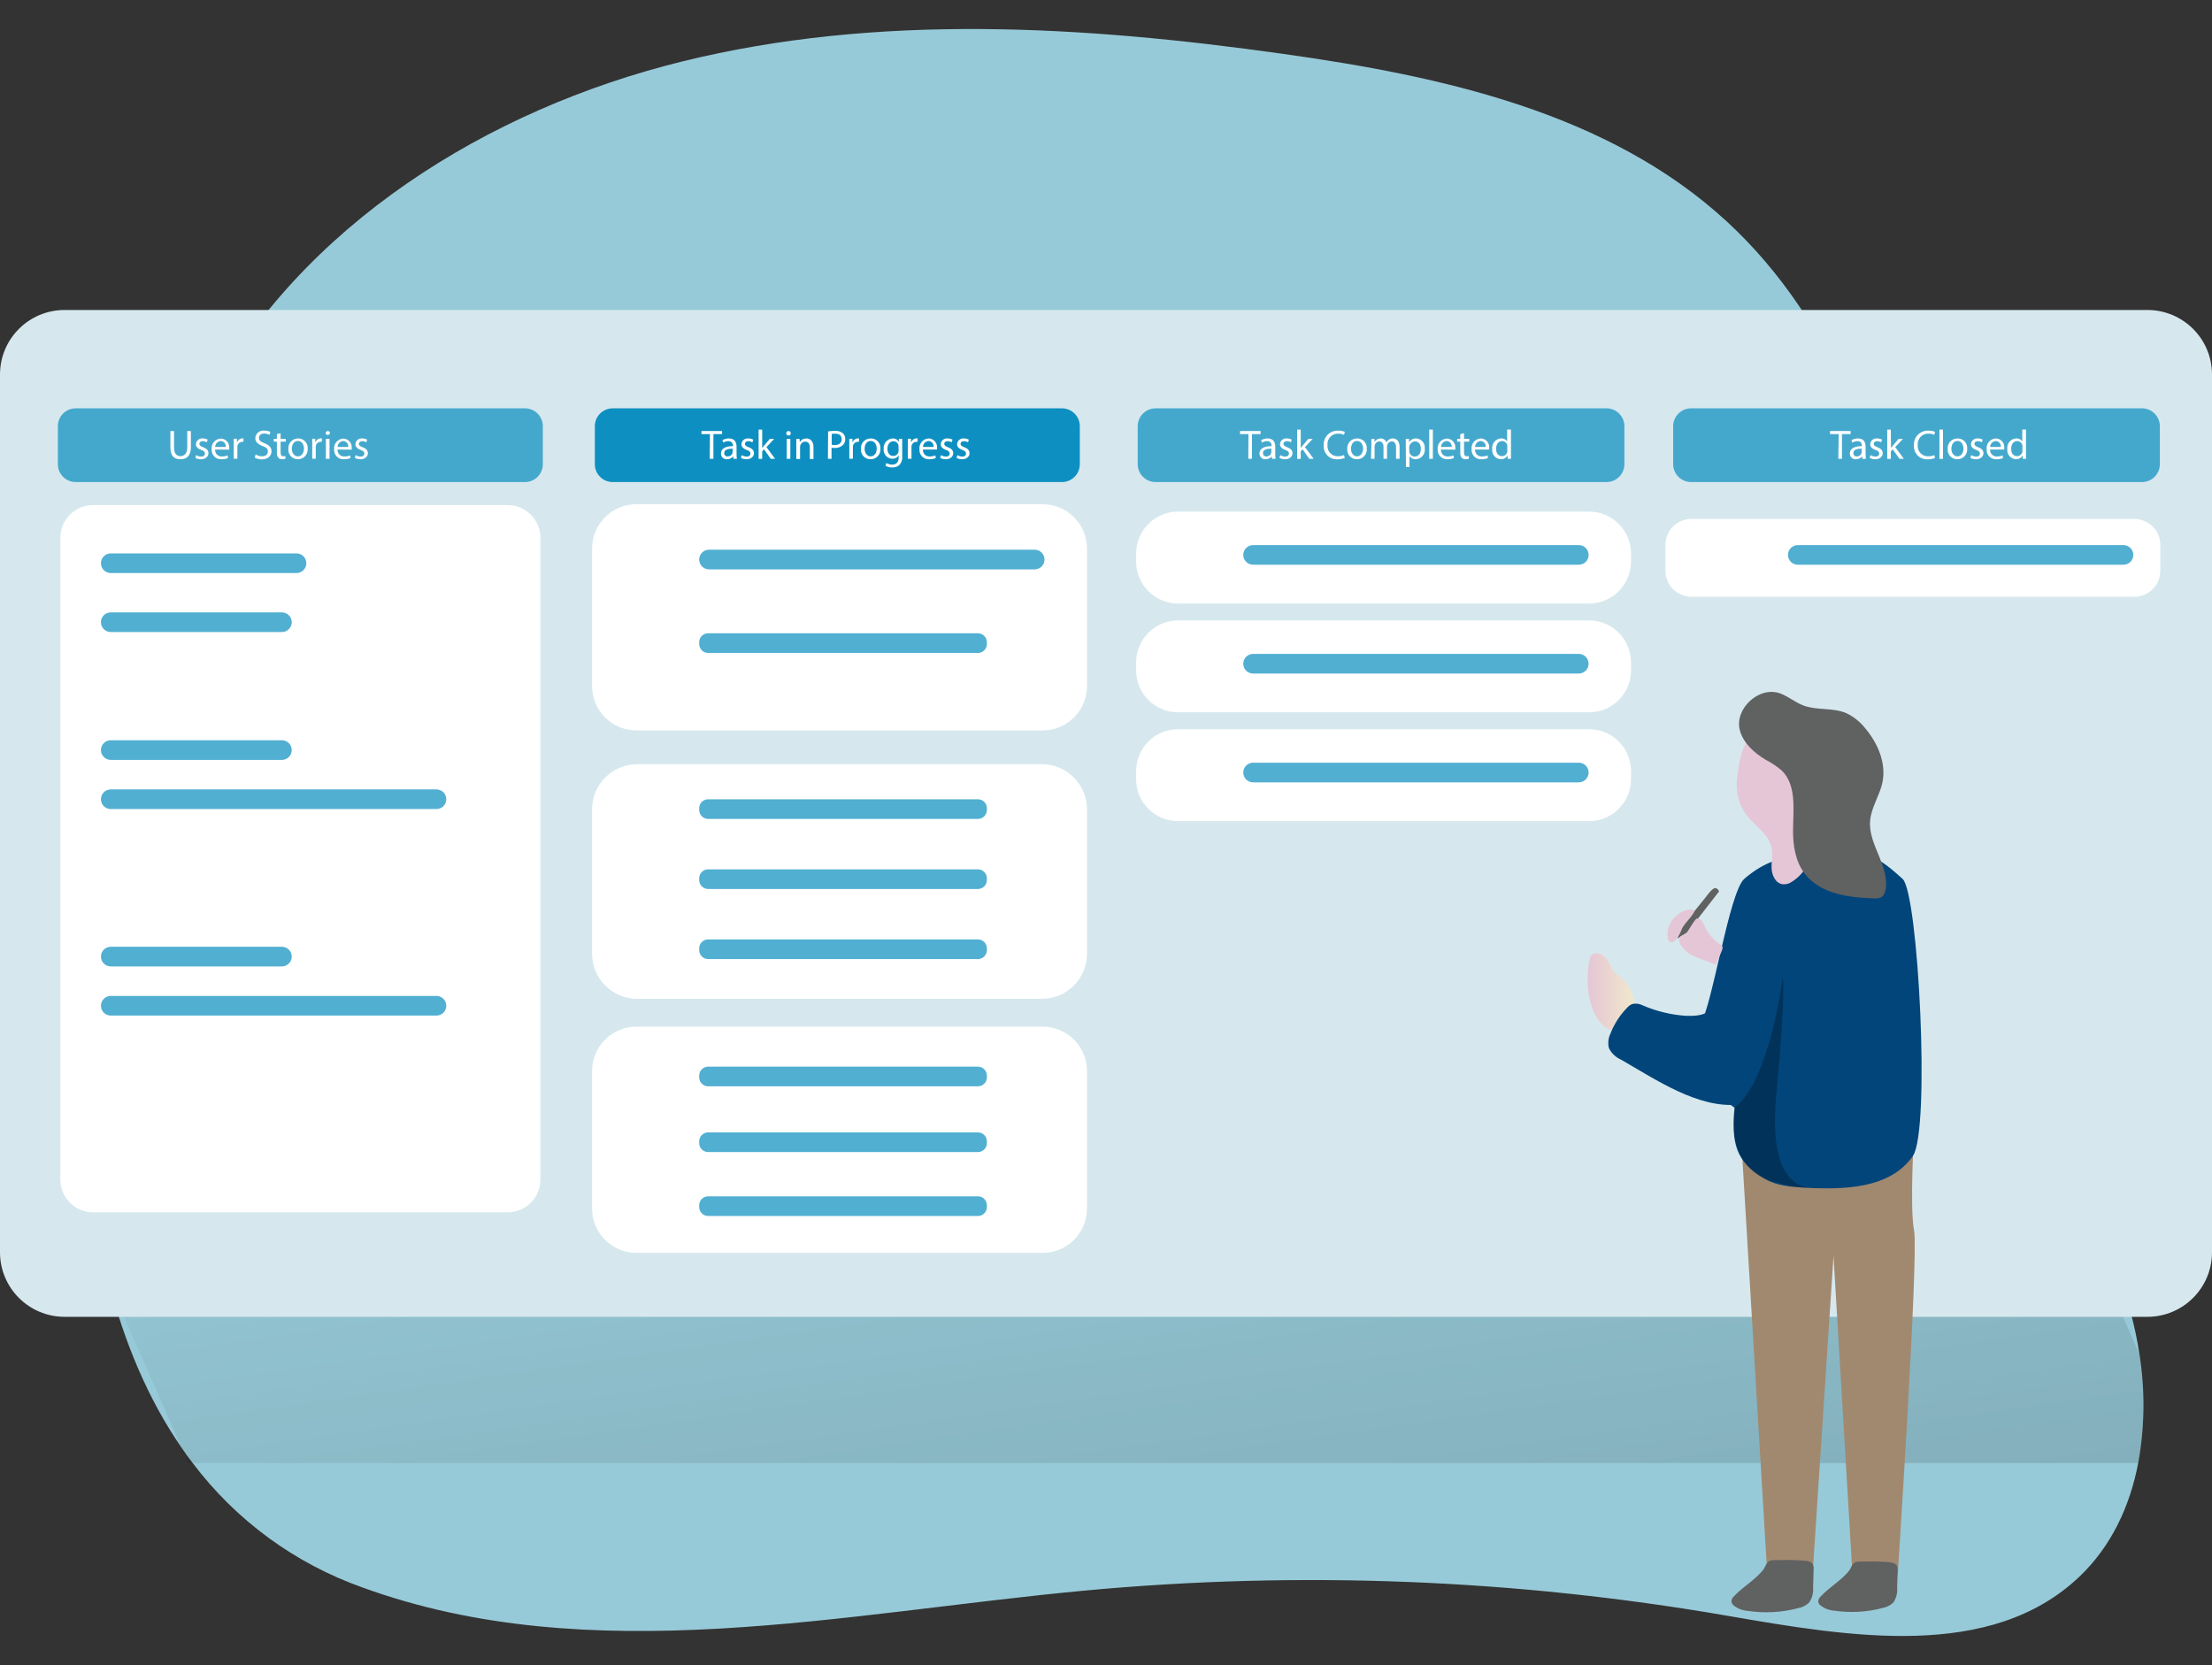 <svg width="623" height="469" viewBox="0 0 623 469" fill="none" xmlns="http://www.w3.org/2000/svg">
<rect x="0" y="0" width="623" height="469" fill="#333333" stroke="none"/>
<path d="M602.214 412.111C599.883 424.303 594.635 435.579 585.627 444.137C560.618 467.898 520.755 461.034 486.763 455.17C426.997 444.81 366.12 442.404 305.721 448.014C237.493 454.353 166.494 470.592 102.11 447.161C83.069 440.417 66.435 428.228 54.277 412.111C53.13 410.673 52.056 409.198 51.104 407.723C41.657 394.069 35.09 378.172 30.575 361.007C30.099 359.129 29.647 357.215 29.207 355.289C15.782 296.662 26.327 224.759 37.007 175.763C41.694 154.246 47.857 132.888 58.244 113.443C84.84 63.459 137.213 30.836 192.223 17.292C247.233 3.748 305.037 7.259 361.145 15.146C406.061 21.425 453.052 31.677 486.373 62.411C517.289 90.902 531.691 132.961 540.394 174.106C549.096 215.25 553.332 257.712 568.991 296.711C578.89 321.325 593.219 344.256 600.127 369.857C601.165 373.68 601.98 377.559 602.568 381.475C604.179 391.634 604.059 401.992 602.214 412.111V412.111Z" fill="#97CAD8"/>
<path opacity="0.26" d="M602.214 412.111H53.032L51.116 407.723L30.575 361.007L28.133 355.326H29.244L585.554 342.854L602.544 381.414C604.169 391.592 604.058 401.971 602.214 412.111V412.111Z" fill="url(#paint0_linear)"/>
<path d="M148.796 110.858H24.96C19.406 110.858 14.903 115.353 14.903 120.898C14.903 126.442 19.406 130.937 24.96 130.937H148.796C154.351 130.937 158.853 126.442 158.853 120.898C158.853 115.353 154.351 110.858 148.796 110.858Z" fill="#018ABE"/>
<path d="M297.006 110.858H173.17C167.616 110.858 163.113 115.353 163.113 120.898C163.113 126.442 167.616 130.937 173.17 130.937H297.006C302.561 130.937 307.063 126.442 307.063 120.898C307.063 115.353 302.561 110.858 297.006 110.858Z" fill="#018ABE"/>
<path d="M445.216 110.858H321.38C315.826 110.858 311.323 115.353 311.323 120.898C311.323 126.442 315.826 130.937 321.38 130.937H445.216C450.771 130.937 455.273 126.442 455.273 120.898C455.273 115.353 450.771 110.858 445.216 110.858Z" fill="#018ABE"/>
<path d="M593.426 110.858H469.59C464.036 110.858 459.533 115.353 459.533 120.898C459.533 126.442 464.036 130.937 469.59 130.937H593.426C598.981 130.937 603.484 126.442 603.484 120.898C603.484 115.353 598.981 110.858 593.426 110.858Z" fill="#018ABE"/>
<path d="M604.802 87.317H18.198C8.148 87.317 0 95.456 0 105.494V352.741C0 362.78 8.148 370.918 18.198 370.918H604.802C614.852 370.918 623 362.78 623 352.741V105.494C623 95.456 614.852 87.317 604.802 87.317Z" fill="#D6E8EE"/>
<path opacity="0.26" d="M482.015 333.028C481.917 329.771 481.178 326.565 479.843 323.592C475.376 315.119 463.695 314.181 455.859 308.658C449.561 304.208 445.936 296.735 444.533 289.152C443.129 281.57 443.69 273.792 444.264 266.111C444.423 263.929 444.655 261.564 446.132 259.943C449.329 256.395 455.139 258.931 459.082 261.625L469.578 268.793C471.8 270.305 474.851 271.817 476.901 270.159C478.293 269.062 478.525 267.087 478.659 265.282L480.648 237.609C481.198 229.965 482.516 221.065 489.192 217.384C495.869 213.702 504.583 217.64 508.794 223.918C513.005 230.197 513.798 238.096 514.348 245.63C517.17 285.245 516.578 325.029 512.578 364.542C512.419 366.102 512.138 367.858 510.845 368.748C509.829 369.281 508.674 369.485 507.537 369.333C500.214 369.101 486.971 371.869 483.382 364.176C479.794 356.484 482.772 341.537 482.015 333.028Z" fill="url(#paint1_linear)"/>
<path d="M442.031 253.262L471.934 245.216L487.276 280.802L482.199 290.664L461.657 289.494L442.031 253.262Z" fill="url(#paint2_linear)"/>
<path d="M447.438 280.009C447.006 276.889 447.076 273.72 447.645 270.622C447.695 270.136 447.849 269.666 448.097 269.244C448.988 267.952 451.111 268.464 452.137 269.635C453.162 270.805 453.614 272.402 454.578 273.609C455.396 274.596 456.531 275.267 457.434 276.181C458.878 277.836 459.848 279.849 460.241 282.009C460.393 282.556 460.455 283.124 460.424 283.691C460.259 284.48 459.917 285.222 459.423 285.861C457.824 288.299 455.09 291.664 452.1 289.348C449.378 287.263 447.95 283.24 447.438 280.009Z" fill="url(#paint3_linear)"/>
<path opacity="0.68" d="M603.264 115.015H476.291C473.5 115.015 471.238 117.275 471.238 120.063V130.742C471.238 133.529 473.5 135.789 476.291 135.789H603.264C606.055 135.789 608.317 133.529 608.317 130.742V120.063C608.317 117.275 606.055 115.015 603.264 115.015Z" fill="#018ABE"/>
<path d="M142.974 142.275H26.217C21.121 142.275 16.99 146.401 16.99 151.491V332.26C16.99 337.35 21.121 341.476 26.217 341.476H142.974C148.07 341.476 152.201 337.35 152.201 332.26V151.491C152.201 146.401 148.07 142.275 142.974 142.275Z" fill="white"/>
<path d="M293.65 142.031H179.248C172.353 142.031 166.762 147.615 166.762 154.502V193.27C166.762 200.158 172.353 205.741 179.248 205.741H293.65C300.545 205.741 306.136 200.158 306.136 193.27V154.502C306.136 147.615 300.545 142.031 293.65 142.031Z" fill="white"/>
<path d="M293.418 215.262H179.48C172.456 215.262 166.762 220.95 166.762 227.966V268.647C166.762 275.663 172.456 281.35 179.48 281.35H293.418C300.442 281.35 306.136 275.663 306.136 268.647V227.966C306.136 220.95 300.442 215.262 293.418 215.262Z" fill="white"/>
<path d="M293.65 289.189H179.248C172.353 289.189 166.762 294.773 166.762 301.661V340.428C166.762 347.316 172.353 352.899 179.248 352.899H293.65C300.545 352.899 306.136 347.316 306.136 340.428V301.661C306.136 294.773 300.545 289.189 293.65 289.189Z" fill="white"/>
<path d="M447.535 144.103H331.816C325.284 144.103 319.989 149.392 319.989 155.916V158.184C319.989 164.708 325.284 169.997 331.816 169.997H447.535C454.067 169.997 459.362 164.708 459.362 158.184V155.916C459.362 149.392 454.067 144.103 447.535 144.103Z" fill="white"/>
<path d="M601.116 146.176H476.389C472.344 146.176 469.066 149.451 469.066 153.49V160.781C469.066 164.82 472.344 168.095 476.389 168.095H601.116C605.16 168.095 608.439 164.82 608.439 160.781V153.49C608.439 149.451 605.16 146.176 601.116 146.176Z" fill="white"/>
<path opacity="0.68" d="M147.844 115.015H21.335C18.551 115.015 16.294 117.27 16.294 120.05V130.754C16.294 133.535 18.551 135.789 21.335 135.789H147.844C150.628 135.789 152.885 133.535 152.885 130.754V120.05C152.885 117.27 150.628 115.015 147.844 115.015Z" fill="#018ABE"/>
<path opacity="0.93" d="M299.081 115.015H172.572C169.788 115.015 167.531 117.27 167.531 120.05V130.754C167.531 133.535 169.788 135.789 172.572 135.789H299.081C301.865 135.789 304.122 133.535 304.122 130.754V120.05C304.122 117.27 301.865 115.015 299.081 115.015Z" fill="#018ABE"/>
<path opacity="0.68" d="M452.454 115.015H325.481C322.691 115.015 320.428 117.275 320.428 120.063V130.742C320.428 133.529 322.691 135.789 325.481 135.789H452.454C455.245 135.789 457.507 133.529 457.507 130.742V120.063C457.507 117.275 455.245 115.015 452.454 115.015Z" fill="#018ABE"/>
<path opacity="0.26" d="M452.454 115.015H325.481C322.691 115.015 320.428 117.275 320.428 120.063V130.742C320.428 133.529 322.691 135.789 325.481 135.789H452.454C455.245 135.789 457.507 133.529 457.507 130.742V120.063C457.507 117.275 455.245 115.015 452.454 115.015Z" fill="url(#paint4_linear)"/>
<path opacity="0.26" d="M604.301 115.015H477.329C474.538 115.015 472.276 117.275 472.276 120.063V130.742C472.276 133.529 474.538 135.789 477.329 135.789H604.301C607.092 135.789 609.354 133.529 609.354 130.742V120.063C609.354 117.275 607.092 115.015 604.301 115.015Z" fill="url(#paint5_linear)"/>
<path opacity="0.26" d="M181.885 166.779C185.976 166.779 189.293 163.466 189.293 159.379C189.293 155.292 185.976 151.979 181.885 151.979C177.793 151.979 174.476 155.292 174.476 159.379C174.476 163.466 177.793 166.779 181.885 166.779Z" fill="url(#paint6_linear)"/>
<path opacity="0.26" d="M181.885 189.381C185.976 189.381 189.293 186.068 189.293 181.981C189.293 177.894 185.976 174.581 181.885 174.581C177.793 174.581 174.476 177.894 174.476 181.981C174.476 186.068 177.793 189.381 181.885 189.381Z" fill="url(#paint7_linear)"/>
<path opacity="0.68" d="M83.509 155.88H31.197C29.667 155.88 28.426 157.119 28.426 158.647C28.426 160.176 29.667 161.415 31.197 161.415H83.509C85.04 161.415 86.28 160.176 86.28 158.647C86.28 157.119 85.04 155.88 83.509 155.88Z" fill="#018ABE"/>
<path opacity="0.68" d="M79.396 172.496H31.197C29.667 172.496 28.426 173.735 28.426 175.264C28.426 176.792 29.667 178.031 31.197 178.031H79.396C80.926 178.031 82.167 176.792 82.167 175.264C82.167 173.735 80.926 172.496 79.396 172.496Z" fill="#018ABE"/>
<path opacity="0.68" d="M79.396 208.509H31.197C29.667 208.509 28.426 209.748 28.426 211.276C28.426 212.804 29.667 214.043 31.197 214.043H79.396C80.926 214.043 82.167 212.804 82.167 211.276C82.167 209.748 80.926 208.509 79.396 208.509Z" fill="#018ABE"/>
<path opacity="0.68" d="M122.921 222.358H31.197C29.667 222.358 28.426 223.597 28.426 225.125C28.426 226.653 29.667 227.892 31.197 227.892H122.921C124.451 227.892 125.691 226.653 125.691 225.125C125.691 223.597 124.451 222.358 122.921 222.358Z" fill="#018ABE"/>
<path opacity="0.68" d="M291.416 154.844H199.693C198.162 154.844 196.922 156.083 196.922 157.611C196.922 159.139 198.162 160.378 199.693 160.378H291.416C292.946 160.378 294.187 159.139 294.187 157.611C294.187 156.083 292.946 154.844 291.416 154.844Z" fill="#018ABE"/>
<path opacity="0.26" d="M335.111 165.486C339.203 165.486 342.52 162.173 342.52 158.086C342.52 154 339.203 150.686 335.111 150.686C331.02 150.686 327.703 154 327.703 158.086C327.703 162.173 331.02 165.486 335.111 165.486Z" fill="url(#paint8_linear)"/>
<path opacity="0.68" d="M444.655 153.539H352.931C351.401 153.539 350.161 154.778 350.161 156.307C350.161 157.835 351.401 159.074 352.931 159.074H444.655C446.185 159.074 447.425 157.835 447.425 156.307C447.425 154.778 446.185 153.539 444.655 153.539Z" fill="#018ABE"/>
<path opacity="0.26" d="M488.521 165.486C492.613 165.486 495.93 162.173 495.93 158.086C495.93 154 492.613 150.686 488.521 150.686C484.429 150.686 481.112 154 481.112 158.086C481.112 162.173 484.429 165.486 488.521 165.486Z" fill="url(#paint9_linear)"/>
<path opacity="0.68" d="M598.064 153.539H506.341C504.811 153.539 503.57 154.778 503.57 156.307C503.57 157.835 504.811 159.074 506.341 159.074H598.064C599.595 159.074 600.835 157.835 600.835 156.307C600.835 154.778 599.595 153.539 598.064 153.539Z" fill="#018ABE"/>
<path d="M447.535 174.752H331.816C325.284 174.752 319.989 180.041 319.989 186.565V188.832C319.989 195.357 325.284 200.645 331.816 200.645H447.535C454.067 200.645 459.362 195.357 459.362 188.832V186.565C459.362 180.041 454.067 174.752 447.535 174.752Z" fill="white"/>
<path opacity="0.26" d="M335.111 196.135C339.203 196.135 342.52 192.822 342.52 188.735C342.52 184.648 339.203 181.335 335.111 181.335C331.02 181.335 327.703 184.648 327.703 188.735C327.703 192.822 331.02 196.135 335.111 196.135Z" fill="url(#paint10_linear)"/>
<path opacity="0.68" d="M444.655 184.188H352.931C351.401 184.188 350.161 185.427 350.161 186.955C350.161 188.483 351.401 189.722 352.931 189.722H444.655C446.185 189.722 447.425 188.483 447.425 186.955C447.425 185.427 446.185 184.188 444.655 184.188Z" fill="#018ABE"/>
<path d="M447.535 205.4H331.816C325.284 205.4 319.989 210.689 319.989 217.213V219.481C319.989 226.005 325.284 231.294 331.816 231.294H447.535C454.067 231.294 459.362 226.005 459.362 219.481V217.213C459.362 210.689 454.067 205.4 447.535 205.4Z" fill="white"/>
<path opacity="0.26" d="M335.111 226.771C339.203 226.771 342.52 223.458 342.52 219.371C342.52 215.284 339.203 211.971 335.111 211.971C331.02 211.971 327.703 215.284 327.703 219.371C327.703 223.458 331.02 226.771 335.111 226.771Z" fill="url(#paint11_linear)"/>
<path opacity="0.68" d="M444.655 214.836H352.931C351.401 214.836 350.161 216.075 350.161 217.603C350.161 219.132 351.401 220.371 352.931 220.371H444.655C446.185 220.371 447.425 219.132 447.425 217.603C447.425 216.075 446.185 214.836 444.655 214.836Z" fill="#018ABE"/>
<path opacity="0.68" d="M275.427 178.385H199.448C198.053 178.385 196.922 179.514 196.922 180.908V181.396C196.922 182.789 198.053 183.919 199.448 183.919H275.427C276.822 183.919 277.953 182.789 277.953 181.396V180.908C277.953 179.514 276.822 178.385 275.427 178.385Z" fill="#018ABE"/>
<path opacity="0.26" d="M181.885 236.121C185.976 236.121 189.293 232.808 189.293 228.721C189.293 224.635 185.976 221.321 181.885 221.321C177.793 221.321 174.476 224.635 174.476 228.721C174.476 232.808 177.793 236.121 181.885 236.121Z" fill="url(#paint12_linear)"/>
<path opacity="0.68" d="M275.427 225.137H199.448C198.053 225.137 196.922 226.267 196.922 227.661V228.148C196.922 229.542 198.053 230.672 199.448 230.672H275.427C276.822 230.672 277.953 229.542 277.953 228.148V227.661C277.953 226.267 276.822 225.137 275.427 225.137Z" fill="#018ABE"/>
<path opacity="0.26" d="M181.885 255.859C185.976 255.859 189.293 252.546 189.293 248.459C189.293 244.372 185.976 241.059 181.885 241.059C177.793 241.059 174.476 244.372 174.476 248.459C174.476 252.546 177.793 255.859 181.885 255.859Z" fill="url(#paint13_linear)"/>
<path opacity="0.68" d="M275.427 244.875H199.448C198.053 244.875 196.922 246.004 196.922 247.398V247.886C196.922 249.279 198.053 250.409 199.448 250.409H275.427C276.822 250.409 277.953 249.279 277.953 247.886V247.398C277.953 246.004 276.822 244.875 275.427 244.875Z" fill="#018ABE"/>
<path opacity="0.26" d="M181.885 275.596C185.976 275.596 189.293 272.283 189.293 268.196C189.293 264.109 185.976 260.796 181.885 260.796C177.793 260.796 174.476 264.109 174.476 268.196C174.476 272.283 177.793 275.596 181.885 275.596Z" fill="url(#paint14_linear)"/>
<path opacity="0.68" d="M275.427 264.612H199.448C198.053 264.612 196.922 265.742 196.922 267.135V267.623C196.922 269.017 198.053 270.147 199.448 270.147H275.427C276.822 270.147 277.953 269.017 277.953 267.623V267.135C277.953 265.742 276.822 264.612 275.427 264.612Z" fill="#018ABE"/>
<path opacity="0.26" d="M181.885 311.438C185.976 311.438 189.293 308.125 189.293 304.038C189.293 299.951 185.976 296.638 181.885 296.638C177.793 296.638 174.476 299.951 174.476 304.038C174.476 308.125 177.793 311.438 181.885 311.438Z" fill="url(#paint15_linear)"/>
<path opacity="0.68" d="M275.427 300.454H199.448C198.053 300.454 196.922 301.583 196.922 302.977V303.465C196.922 304.859 198.053 305.988 199.448 305.988H275.427C276.822 305.988 277.953 304.859 277.953 303.465V302.977C277.953 301.583 276.822 300.454 275.427 300.454Z" fill="#018ABE"/>
<path opacity="0.26" d="M181.885 346.109C185.976 346.109 189.293 342.796 189.293 338.709C189.293 334.622 185.976 331.309 181.885 331.309C177.793 331.309 174.476 334.622 174.476 338.709C174.476 342.796 177.793 346.109 181.885 346.109Z" fill="url(#paint16_linear)"/>
<path opacity="0.68" d="M275.427 318.972H199.448C198.053 318.972 196.922 320.102 196.922 321.495V321.983C196.922 323.377 198.053 324.507 199.448 324.507H275.427C276.822 324.507 277.953 323.377 277.953 321.983V321.495C277.953 320.102 276.822 318.972 275.427 318.972Z" fill="#018ABE"/>
<path opacity="0.68" d="M275.427 336.978H199.448C198.053 336.978 196.922 338.108 196.922 339.502V339.989C196.922 341.383 198.053 342.513 199.448 342.513H275.427C276.822 342.513 277.953 341.383 277.953 339.989V339.502C277.953 338.108 276.822 336.978 275.427 336.978Z" fill="#018ABE"/>
<path opacity="0.68" d="M79.396 266.684H31.197C29.667 266.684 28.426 267.923 28.426 269.452C28.426 270.98 29.667 272.219 31.197 272.219H79.396C80.926 272.219 82.167 270.98 82.167 269.452C82.167 267.923 80.926 266.684 79.396 266.684Z" fill="#018ABE"/>
<path opacity="0.68" d="M122.921 280.533H31.197C29.667 280.533 28.426 281.772 28.426 283.301C28.426 284.829 29.667 286.068 31.197 286.068H122.921C124.451 286.068 125.691 284.829 125.691 283.301C125.691 281.772 124.451 280.533 122.921 280.533Z" fill="#018ABE"/>
<path d="M199.949 122.281H197.569V121.416H203.366V122.281H200.925V129.242H199.9L199.949 122.281Z" fill="white"/>
<path d="M206.576 129.242L206.491 128.535C206.291 128.8 206.03 129.014 205.731 129.158C205.432 129.302 205.102 129.373 204.77 129.364C204.549 129.381 204.327 129.352 204.118 129.279C203.908 129.205 203.717 129.089 203.555 128.938C203.393 128.787 203.265 128.603 203.177 128.4C203.09 128.196 203.047 127.977 203.049 127.755C203.049 126.402 204.269 125.658 206.442 125.67V125.549C206.453 125.377 206.427 125.205 206.366 125.045C206.306 124.884 206.212 124.738 206.091 124.616C205.97 124.494 205.824 124.399 205.664 124.337C205.504 124.275 205.332 124.247 205.16 124.256C204.643 124.256 204.136 124.399 203.696 124.671L203.464 124C204.019 123.663 204.658 123.49 205.307 123.5C207.028 123.5 207.443 124.72 207.443 125.792V127.901C207.435 128.35 207.468 128.799 207.541 129.242H206.576ZM206.418 126.378C205.307 126.378 203.977 126.548 203.977 127.597C203.966 127.726 203.983 127.857 204.027 127.979C204.072 128.102 204.142 128.213 204.234 128.306C204.326 128.399 204.436 128.47 204.558 128.516C204.68 128.562 204.811 128.581 204.941 128.572C205.239 128.579 205.531 128.492 205.776 128.323C206.022 128.155 206.208 127.913 206.308 127.633C206.325 127.524 206.325 127.413 206.308 127.304L206.418 126.378Z" fill="white"/>
<path d="M208.92 128.194C209.323 128.447 209.786 128.59 210.262 128.609C211.007 128.609 211.361 128.231 211.361 127.767C211.361 127.304 211.068 127.011 210.311 126.731C209.298 126.378 208.822 125.817 208.822 125.146C208.832 124.908 208.892 124.674 208.996 124.459C209.101 124.245 209.25 124.054 209.432 123.899C209.614 123.745 209.827 123.63 210.056 123.561C210.285 123.492 210.525 123.472 210.763 123.5C211.248 123.495 211.727 123.613 212.154 123.842L211.898 124.585C211.551 124.379 211.154 124.27 210.751 124.269C210.14 124.269 209.799 124.61 209.799 125.024C209.799 125.439 210.14 125.707 210.873 125.975C211.849 126.353 212.349 126.841 212.349 127.682C212.349 128.523 211.581 129.364 210.25 129.364C209.696 129.373 209.15 129.239 208.663 128.974L208.92 128.194Z" fill="white"/>
<path d="M214.668 126.207C214.815 126 215.01 125.756 215.169 125.561L216.817 123.622H218.037L215.865 125.939L218.306 129.242H217.085L215.193 126.56L214.668 127.146V129.255H213.655V121.013H214.668V126.207Z" fill="white"/>
<path d="M222.712 122.05C222.716 122.134 222.701 122.219 222.67 122.298C222.638 122.377 222.59 122.448 222.529 122.507C222.468 122.565 222.395 122.611 222.315 122.639C222.235 122.667 222.15 122.678 222.065 122.671C221.983 122.673 221.901 122.658 221.825 122.628C221.749 122.597 221.679 122.551 221.621 122.493C221.563 122.435 221.517 122.366 221.487 122.29C221.456 122.213 221.441 122.132 221.443 122.05C221.441 121.964 221.456 121.88 221.488 121.801C221.52 121.721 221.568 121.649 221.628 121.589C221.689 121.529 221.761 121.481 221.84 121.449C221.919 121.418 222.004 121.402 222.089 121.404C222.174 121.402 222.258 121.417 222.336 121.45C222.414 121.482 222.484 121.53 222.542 121.59C222.601 121.651 222.646 121.723 222.675 121.802C222.705 121.881 222.717 121.966 222.712 122.05ZM221.577 129.242V123.622H222.59V129.242H221.577Z" fill="white"/>
<path d="M224.274 125.146C224.274 124.561 224.274 124.086 224.274 123.622H225.19L225.251 124.549C225.439 124.223 225.712 123.953 226.04 123.769C226.369 123.584 226.741 123.492 227.118 123.5C227.899 123.5 229.108 123.964 229.108 125.939V129.291H228.082V126.048C228.082 125.146 227.741 124.39 226.776 124.39C226.466 124.395 226.165 124.499 225.918 124.688C225.672 124.877 225.493 125.14 225.409 125.439C225.357 125.592 225.333 125.753 225.336 125.914V129.291H224.274V125.146Z" fill="white"/>
<path d="M233.233 121.513C233.874 121.41 234.524 121.361 235.174 121.367C235.96 121.308 236.742 121.537 237.371 122.013C237.597 122.219 237.775 122.472 237.893 122.754C238.011 123.037 238.066 123.341 238.054 123.647C238.069 123.951 238.024 124.255 237.921 124.541C237.819 124.828 237.661 125.091 237.456 125.317C237.131 125.621 236.746 125.855 236.326 126.004C235.906 126.153 235.46 126.214 235.015 126.182C234.74 126.192 234.466 126.167 234.197 126.109V129.242H233.184L233.233 121.513ZM234.246 125.28C234.522 125.345 234.805 125.374 235.088 125.366C236.309 125.366 237.053 124.768 237.053 123.696C237.053 122.623 236.321 122.159 235.198 122.159C234.878 122.15 234.559 122.179 234.246 122.245V125.28Z" fill="white"/>
<path d="M239.201 125.341C239.201 124.683 239.201 124.122 239.201 123.586H240.092V124.695C240.19 124.355 240.392 124.054 240.67 123.835C240.948 123.616 241.289 123.491 241.643 123.476C241.74 123.463 241.838 123.463 241.935 123.476V124.439C241.822 124.425 241.707 124.425 241.594 124.439C241.244 124.45 240.91 124.589 240.655 124.829C240.401 125.07 240.244 125.395 240.214 125.744C240.201 125.902 240.201 126.061 240.214 126.219V129.218H239.214L239.201 125.341Z" fill="white"/>
<path d="M247.965 126.39C247.997 126.773 247.949 127.159 247.823 127.522C247.696 127.886 247.495 128.219 247.231 128.499C246.967 128.78 246.648 129.002 246.292 129.151C245.937 129.3 245.555 129.373 245.17 129.364C244.797 129.369 244.428 129.296 244.086 129.15C243.743 129.004 243.435 128.788 243.181 128.516C242.927 128.244 242.733 127.921 242.611 127.57C242.489 127.219 242.442 126.846 242.472 126.475C242.438 126.092 242.485 125.707 242.61 125.343C242.735 124.98 242.935 124.647 243.198 124.366C243.46 124.085 243.779 123.863 244.134 123.714C244.489 123.565 244.871 123.492 245.255 123.5C245.629 123.492 246.001 123.563 246.345 123.707C246.69 123.852 247 124.068 247.256 124.341C247.512 124.613 247.707 124.937 247.829 125.29C247.951 125.643 247.998 126.018 247.965 126.39V126.39ZM243.51 126.39C243.51 127.609 244.218 128.548 245.219 128.548C246.219 128.548 246.927 127.621 246.927 126.365C246.927 125.414 246.451 124.208 245.243 124.208C244.035 124.208 243.51 125.341 243.51 126.451V126.39Z" fill="white"/>
<path d="M254.104 123.622C254.104 124.025 254.104 124.488 254.104 125.171V128.426C254.163 128.887 254.122 129.356 253.983 129.8C253.844 130.244 253.61 130.652 253.299 130.998C252.728 131.47 252 131.709 251.26 131.668C250.607 131.687 249.961 131.527 249.393 131.205L249.637 130.425C250.141 130.718 250.714 130.87 251.297 130.864C252.334 130.864 253.103 130.327 253.103 128.901V128.279C252.917 128.58 252.653 128.826 252.34 128.991C252.027 129.156 251.675 129.234 251.321 129.218C250.976 129.211 250.636 129.133 250.323 128.989C250.01 128.845 249.73 128.637 249.5 128.38C249.271 128.122 249.098 127.82 248.991 127.492C248.884 127.164 248.846 126.818 248.88 126.475C248.84 126.112 248.874 125.745 248.981 125.395C249.088 125.046 249.265 124.722 249.501 124.444C249.738 124.165 250.029 123.938 250.357 123.776C250.684 123.613 251.042 123.52 251.407 123.5C251.762 123.48 252.116 123.561 252.427 123.734C252.738 123.906 252.994 124.164 253.164 124.476V123.622H254.104ZM253.042 125.841C253.068 125.688 253.068 125.531 253.042 125.378C252.958 125.064 252.773 124.788 252.514 124.591C252.256 124.395 251.939 124.29 251.614 124.293C250.638 124.293 249.942 125.122 249.942 126.426C249.942 127.524 250.504 128.438 251.602 128.438C251.919 128.438 252.228 128.338 252.485 128.151C252.741 127.965 252.932 127.703 253.03 127.402C253.078 127.223 253.102 127.038 253.103 126.853L253.042 125.841Z" fill="white"/>
<path d="M255.679 125.341C255.679 124.683 255.679 124.122 255.679 123.586H256.582V124.695C256.681 124.354 256.886 124.053 257.166 123.834C257.447 123.615 257.789 123.49 258.144 123.476C258.241 123.463 258.34 123.463 258.437 123.476V124.439C258.32 124.425 258.201 124.425 258.083 124.439C257.734 124.45 257.402 124.589 257.15 124.83C256.897 125.071 256.743 125.396 256.716 125.744C256.703 125.902 256.703 126.061 256.716 126.219V129.218H255.703L255.679 125.341Z" fill="white"/>
<path d="M259.938 126.621C259.914 126.881 259.948 127.143 260.036 127.389C260.124 127.635 260.265 127.859 260.448 128.045C260.632 128.23 260.854 128.374 261.099 128.465C261.344 128.556 261.606 128.593 261.867 128.572C262.399 128.588 262.928 128.488 263.417 128.279L263.588 129.011C262.997 129.259 262.361 129.38 261.72 129.364C261.345 129.387 260.969 129.328 260.618 129.192C260.267 129.056 259.95 128.846 259.688 128.577C259.426 128.307 259.226 127.984 259.1 127.63C258.975 127.275 258.928 126.898 258.962 126.524C258.92 126.149 258.956 125.77 259.068 125.41C259.18 125.05 259.366 124.717 259.614 124.433C259.862 124.148 260.166 123.919 260.508 123.758C260.85 123.598 261.221 123.51 261.598 123.5C261.927 123.516 262.249 123.597 262.545 123.739C262.841 123.882 263.105 124.083 263.322 124.33C263.538 124.577 263.703 124.865 263.805 125.177C263.907 125.489 263.946 125.819 263.917 126.146C263.927 126.304 263.927 126.463 263.917 126.621H259.938ZM262.929 125.89C262.958 125.686 262.944 125.478 262.886 125.28C262.829 125.082 262.73 124.898 262.596 124.741C262.462 124.584 262.296 124.458 262.11 124.37C261.923 124.282 261.719 124.235 261.513 124.232C261.092 124.262 260.698 124.45 260.408 124.757C260.119 125.064 259.956 125.468 259.951 125.89H262.929Z" fill="white"/>
<path d="M265.04 128.194C265.448 128.449 265.915 128.592 266.395 128.609C267.14 128.609 267.481 128.231 267.481 127.767C267.481 127.304 267.201 127.011 266.444 126.731C265.431 126.378 264.955 125.817 264.955 125.146C264.965 124.908 265.024 124.674 265.129 124.459C265.234 124.244 265.382 124.054 265.565 123.899C265.747 123.745 265.959 123.63 266.188 123.561C266.417 123.492 266.658 123.472 266.895 123.5C267.377 123.497 267.851 123.614 268.275 123.842L268.018 124.585C267.672 124.378 267.275 124.268 266.871 124.269C266.261 124.269 265.931 124.61 265.931 125.024C265.931 125.439 266.261 125.707 266.993 125.975C267.97 126.353 268.47 126.841 268.47 127.682C268.47 128.523 267.701 129.364 266.371 129.364C265.817 129.372 265.271 129.237 264.784 128.974L265.04 128.194Z" fill="white"/>
<path d="M269.642 128.194C270.049 128.449 270.516 128.592 270.996 128.609C271.741 128.609 272.083 128.231 272.083 127.767C272.083 127.304 271.79 127.011 271.045 126.731C270.032 126.378 269.556 125.817 269.556 125.146C269.566 124.908 269.626 124.674 269.731 124.459C269.835 124.244 269.984 124.054 270.166 123.899C270.348 123.745 270.561 123.63 270.79 123.561C271.019 123.492 271.259 123.472 271.497 123.5C271.978 123.497 272.452 123.614 272.876 123.842L272.62 124.585C272.273 124.378 271.877 124.268 271.472 124.269C270.862 124.269 270.533 124.61 270.533 125.024C270.533 125.439 270.862 125.707 271.594 125.975C272.571 126.353 273.071 126.841 273.071 127.682C273.071 128.523 272.302 129.364 270.972 129.364C270.437 129.371 269.909 129.245 269.434 128.999L269.642 128.194Z" fill="white"/>
<path d="M49.017 121.416V126.048C49.017 127.804 49.786 128.487 50.835 128.487C51.885 128.487 52.739 127.719 52.739 126.048V121.416H53.765V125.975C53.765 128.413 52.544 129.364 50.799 129.364C49.053 129.364 47.992 128.45 47.992 126.024V121.416H49.017Z" fill="white"/>
<path d="M55.278 128.194C55.68 128.45 56.144 128.594 56.621 128.609C57.365 128.609 57.719 128.231 57.719 127.767C57.719 127.304 57.426 127.011 56.67 126.731C55.657 126.378 55.181 125.817 55.181 125.146C55.191 124.908 55.25 124.674 55.355 124.459C55.46 124.244 55.608 124.054 55.79 123.899C55.973 123.745 56.185 123.63 56.414 123.561C56.643 123.492 56.884 123.472 57.121 123.5C57.603 123.493 58.078 123.611 58.5 123.842L58.244 124.585C57.898 124.378 57.501 124.268 57.097 124.269C56.499 124.269 56.157 124.61 56.157 125.024C56.157 125.439 56.499 125.707 57.231 125.975C58.208 126.353 58.708 126.841 58.708 127.682C58.708 128.523 57.939 129.364 56.596 129.364C56.047 129.372 55.504 129.238 55.022 128.974L55.278 128.194Z" fill="white"/>
<path d="M60.588 126.621C60.566 126.881 60.6 127.142 60.689 127.387C60.778 127.632 60.919 127.855 61.102 128.04C61.285 128.225 61.507 128.369 61.751 128.461C61.995 128.552 62.256 128.59 62.516 128.572C63.048 128.588 63.577 128.488 64.066 128.279L64.249 129.011C63.654 129.257 63.014 129.378 62.37 129.364C61.997 129.386 61.625 129.328 61.277 129.195C60.929 129.061 60.614 128.854 60.352 128.589C60.091 128.323 59.89 128.004 59.762 127.655C59.634 127.305 59.583 126.932 59.611 126.56C59.569 126.186 59.605 125.806 59.717 125.446C59.829 125.086 60.015 124.754 60.263 124.469C60.511 124.185 60.816 123.955 61.157 123.795C61.499 123.634 61.87 123.546 62.248 123.537C62.576 123.552 62.898 123.634 63.194 123.776C63.49 123.919 63.755 124.119 63.971 124.366C64.188 124.613 64.352 124.902 64.454 125.214C64.557 125.526 64.595 125.855 64.567 126.182C64.576 126.341 64.576 126.5 64.567 126.658L60.588 126.621ZM63.578 125.89C63.607 125.686 63.593 125.478 63.536 125.28C63.478 125.082 63.379 124.898 63.245 124.741C63.111 124.584 62.946 124.458 62.759 124.37C62.572 124.282 62.368 124.235 62.162 124.232C61.741 124.262 61.347 124.45 61.057 124.757C60.768 125.064 60.605 125.468 60.6 125.89H63.578Z" fill="white"/>
<path d="M65.836 125.341C65.836 124.683 65.836 124.122 65.836 123.586H66.727V124.695C66.825 124.353 67.029 124.051 67.309 123.832C67.59 123.613 67.933 123.488 68.289 123.476C68.382 123.463 68.477 123.463 68.57 123.476V124.439C68.457 124.425 68.342 124.425 68.228 124.439C67.879 124.45 67.547 124.589 67.295 124.83C67.043 125.071 66.888 125.396 66.861 125.744C66.848 125.902 66.848 126.061 66.861 126.219V129.218H65.848L65.836 125.341Z" fill="white"/>
<path d="M71.987 128.011C72.537 128.341 73.165 128.518 73.806 128.523C74.844 128.523 75.442 127.975 75.442 127.182C75.442 126.39 75.026 126.036 73.965 125.634C72.744 125.183 71.902 124.525 71.902 123.415C71.916 123.106 71.995 122.803 72.132 122.525C72.269 122.248 72.463 122.001 72.7 121.802C72.938 121.603 73.214 121.455 73.511 121.367C73.809 121.28 74.121 121.255 74.428 121.294C75.029 121.272 75.625 121.402 76.162 121.672L75.881 122.501C75.426 122.248 74.913 122.118 74.392 122.123C73.33 122.123 72.927 122.769 72.927 123.342C72.927 124.061 73.403 124.427 74.477 124.841C75.808 125.354 76.479 126.061 76.479 127.146C76.479 128.231 75.588 129.401 73.733 129.401C73.034 129.403 72.346 129.231 71.731 128.901L71.987 128.011Z" fill="white"/>
<path d="M79.03 122.013V123.622H80.495V124.403H79.03V127.426C79.03 128.133 79.225 128.523 79.799 128.523C80.001 128.526 80.202 128.501 80.397 128.45V129.218C80.104 129.325 79.793 129.374 79.482 129.364C79.278 129.375 79.074 129.342 78.884 129.266C78.694 129.19 78.523 129.074 78.383 128.925C78.065 128.508 77.921 127.984 77.98 127.463V124.403H77.114V123.622H77.98V122.281L79.03 122.013Z" fill="white"/>
<path d="M86.658 126.39C86.69 126.769 86.643 127.151 86.52 127.511C86.396 127.871 86.199 128.201 85.941 128.481C85.683 128.761 85.369 128.984 85.019 129.136C84.67 129.288 84.293 129.366 83.912 129.364C83.54 129.369 83.171 129.296 82.828 129.15C82.486 129.004 82.178 128.788 81.924 128.516C81.67 128.244 81.475 127.921 81.353 127.57C81.231 127.219 81.184 126.846 81.215 126.475C81.183 126.1 81.229 125.722 81.349 125.366C81.47 125.009 81.663 124.681 81.916 124.402C82.169 124.123 82.477 123.899 82.82 123.744C83.163 123.589 83.535 123.506 83.912 123.5C84.289 123.487 84.665 123.554 85.014 123.696C85.363 123.838 85.678 124.053 85.937 124.327C86.197 124.6 86.396 124.925 86.52 125.281C86.644 125.636 86.691 126.014 86.658 126.39V126.39ZM82.191 126.39C82.191 127.609 82.899 128.548 83.9 128.548C84.901 128.548 85.609 127.621 85.609 126.365C85.609 125.414 85.133 124.208 83.924 124.208C82.716 124.208 82.191 125.341 82.191 126.451V126.39Z" fill="white"/>
<path d="M87.94 125.341C87.94 124.683 87.94 124.122 87.94 123.586H88.794V124.695C88.894 124.354 89.098 124.053 89.379 123.834C89.659 123.615 90.001 123.49 90.356 123.476C90.454 123.463 90.552 123.463 90.649 123.476V124.439C90.532 124.425 90.413 124.425 90.296 124.439C89.947 124.45 89.614 124.589 89.362 124.83C89.11 125.071 88.955 125.396 88.928 125.744C88.915 125.902 88.915 126.061 88.928 126.219V129.218H87.94V125.341Z" fill="white"/>
<path d="M92.932 122.05C92.894 122.182 92.814 122.299 92.704 122.382C92.594 122.465 92.46 122.51 92.322 122.51C92.184 122.51 92.049 122.465 91.939 122.382C91.829 122.299 91.749 122.182 91.711 122.05C91.708 121.965 91.722 121.881 91.752 121.801C91.783 121.722 91.829 121.65 91.889 121.59C91.948 121.529 92.02 121.482 92.098 121.45C92.177 121.417 92.261 121.402 92.346 121.404C92.427 121.407 92.507 121.426 92.581 121.46C92.654 121.495 92.721 121.543 92.775 121.604C92.83 121.664 92.872 121.734 92.898 121.811C92.925 121.887 92.937 121.969 92.932 122.05ZM91.784 129.242V123.622H92.81V129.242H91.784Z" fill="white"/>
<path d="M95.08 126.621C95.058 126.881 95.093 127.142 95.182 127.387C95.271 127.632 95.412 127.855 95.595 128.04C95.778 128.225 95.999 128.369 96.243 128.461C96.487 128.552 96.748 128.59 97.008 128.572C97.54 128.588 98.069 128.488 98.558 128.279L98.742 129.011C98.146 129.257 97.506 129.378 96.862 129.364C96.49 129.386 96.117 129.328 95.769 129.195C95.421 129.061 95.106 128.854 94.845 128.589C94.584 128.323 94.382 128.004 94.254 127.655C94.126 127.305 94.075 126.932 94.104 126.56C94.061 126.186 94.097 125.806 94.209 125.446C94.322 125.086 94.508 124.754 94.756 124.469C95.004 124.185 95.308 123.955 95.65 123.795C95.991 123.634 96.362 123.546 96.74 123.537C97.068 123.552 97.39 123.634 97.686 123.776C97.983 123.919 98.247 124.119 98.463 124.366C98.68 124.613 98.844 124.902 98.947 125.214C99.049 125.526 99.087 125.855 99.059 126.182C99.069 126.341 99.069 126.5 99.059 126.658L95.08 126.621ZM98.07 125.89C98.1 125.686 98.085 125.478 98.028 125.28C97.971 125.082 97.872 124.898 97.738 124.741C97.604 124.584 97.438 124.458 97.251 124.37C97.064 124.282 96.861 124.235 96.654 124.232C96.233 124.262 95.839 124.45 95.55 124.757C95.261 125.064 95.097 125.468 95.092 125.89H98.07Z" fill="white"/>
<path d="M100.182 128.194C100.589 128.449 101.056 128.592 101.537 128.609C102.281 128.609 102.623 128.231 102.623 127.767C102.623 127.304 102.342 127.011 101.585 126.731C100.572 126.378 100.096 125.817 100.096 125.146C100.106 124.908 100.166 124.674 100.271 124.459C100.376 124.244 100.524 124.054 100.706 123.899C100.889 123.745 101.101 123.63 101.33 123.561C101.559 123.492 101.8 123.472 102.037 123.5C102.518 123.495 102.993 123.612 103.416 123.842L103.16 124.585C102.814 124.378 102.417 124.268 102.013 124.269C101.402 124.269 101.073 124.61 101.073 125.024C101.073 125.439 101.402 125.707 102.135 125.975C103.111 126.353 103.612 126.841 103.612 127.682C103.612 128.523 102.855 129.364 101.512 129.364C100.959 129.37 100.413 129.236 99.925 128.974L100.182 128.194Z" fill="white"/>
<path d="M351.625 122.281H349.245V121.416H355.043V122.281H352.602V129.242H351.576L351.625 122.281Z" fill="white"/>
<path d="M358.253 129.242L358.167 128.535C357.967 128.8 357.707 129.014 357.407 129.158C357.108 129.302 356.779 129.373 356.446 129.364C356.225 129.381 356.003 129.352 355.794 129.279C355.585 129.205 355.393 129.089 355.232 128.938C355.07 128.787 354.941 128.603 354.854 128.4C354.767 128.196 354.723 127.977 354.725 127.755C354.725 126.402 355.946 125.658 358.106 125.67V125.549C358.128 125.38 358.113 125.208 358.06 125.047C358.008 124.885 357.92 124.737 357.803 124.613C357.686 124.489 357.543 124.393 357.385 124.331C357.226 124.27 357.056 124.244 356.886 124.256C356.368 124.256 355.861 124.399 355.421 124.671L355.189 124C355.744 123.663 356.383 123.49 357.032 123.5C358.753 123.5 359.168 124.72 359.168 125.792V127.901C359.16 128.35 359.193 128.799 359.266 129.242H358.253ZM358.094 126.378C356.983 126.378 355.714 126.548 355.714 127.597C355.703 127.726 355.721 127.857 355.765 127.979C355.809 128.102 355.88 128.213 355.971 128.306C356.063 128.399 356.174 128.47 356.296 128.516C356.418 128.562 356.548 128.581 356.678 128.572C356.976 128.579 357.268 128.492 357.514 128.323C357.759 128.155 357.945 127.913 358.045 127.633C358.056 127.524 358.056 127.414 358.045 127.304L358.094 126.378Z" fill="white"/>
<path d="M360.596 128.194C361 128.447 361.463 128.59 361.939 128.609C362.683 128.609 363.037 128.231 363.037 127.767C363.037 127.304 362.744 127.011 361.988 126.731C360.975 126.378 360.499 125.817 360.499 125.146C360.509 124.908 360.568 124.674 360.673 124.459C360.778 124.244 360.926 124.054 361.108 123.899C361.291 123.745 361.503 123.63 361.732 123.561C361.961 123.492 362.202 123.472 362.439 123.5C362.924 123.495 363.403 123.613 363.831 123.842L363.574 124.585C363.223 124.378 362.823 124.268 362.415 124.269C361.817 124.269 361.475 124.61 361.475 125.024C361.475 125.439 361.817 125.707 362.549 125.975C363.526 126.353 364.026 126.841 364.026 127.682C364.026 128.523 363.257 129.364 361.914 129.364C361.365 129.372 360.822 129.238 360.34 128.974L360.596 128.194Z" fill="white"/>
<path d="M366.345 126.207C366.491 126 366.687 125.756 366.845 125.561L368.493 123.622H369.714L367.541 125.939L369.982 129.242H368.762L366.87 126.56L366.345 127.146V129.255H365.332V121.013H366.345V126.207Z" fill="white"/>
<path d="M378.758 128.999C378.1 129.267 377.393 129.396 376.683 129.377C376.158 129.408 375.633 129.327 375.142 129.137C374.652 128.948 374.208 128.655 373.841 128.28C373.474 127.904 373.192 127.453 373.015 126.959C372.838 126.464 372.769 125.938 372.814 125.414C372.782 124.869 372.866 124.323 373.06 123.811C373.254 123.3 373.554 122.836 373.94 122.448C374.325 122.06 374.789 121.758 375.299 121.562C375.81 121.365 376.356 121.278 376.903 121.306C377.543 121.281 378.18 121.398 378.77 121.647L378.526 122.476C378.027 122.252 377.486 122.14 376.939 122.147C376.517 122.125 376.095 122.195 375.702 122.352C375.309 122.51 374.956 122.75 374.665 123.058C374.375 123.365 374.155 123.732 374.021 124.132C373.887 124.533 373.841 124.958 373.888 125.378C373.845 125.784 373.891 126.195 374.022 126.582C374.153 126.969 374.366 127.323 374.646 127.621C374.926 127.918 375.268 128.151 375.646 128.305C376.025 128.459 376.433 128.529 376.842 128.511C377.412 128.523 377.979 128.41 378.502 128.182L378.758 128.999Z" fill="white"/>
<path d="M384.946 126.39C384.979 126.773 384.93 127.159 384.804 127.522C384.677 127.886 384.476 128.219 384.212 128.499C383.949 128.78 383.629 129.002 383.274 129.151C382.919 129.3 382.536 129.373 382.151 129.364C381.779 129.369 381.409 129.296 381.067 129.15C380.725 129.004 380.417 128.788 380.163 128.516C379.909 128.244 379.714 127.921 379.592 127.57C379.47 127.219 379.423 126.846 379.454 126.475C379.419 126.092 379.466 125.707 379.591 125.343C379.716 124.98 379.916 124.647 380.179 124.366C380.442 124.085 380.761 123.863 381.115 123.714C381.47 123.565 381.852 123.492 382.236 123.5C382.61 123.492 382.982 123.563 383.327 123.707C383.671 123.852 383.982 124.068 384.237 124.341C384.493 124.613 384.688 124.937 384.81 125.29C384.933 125.643 384.979 126.018 384.946 126.39ZM380.491 126.39C380.491 127.609 381.199 128.548 382.188 128.548C383.176 128.548 383.909 127.621 383.909 126.365C383.909 125.414 383.42 124.208 382.212 124.208C381.004 124.208 380.503 125.341 380.503 126.451L380.491 126.39Z" fill="white"/>
<path d="M386.24 125.146C386.24 124.561 386.24 124.086 386.24 123.622H387.131V124.524C387.302 124.207 387.558 123.943 387.871 123.763C388.183 123.582 388.54 123.491 388.901 123.5C389.249 123.499 389.589 123.606 389.874 123.807C390.158 124.008 390.373 124.293 390.487 124.622V124.622C390.638 124.335 390.851 124.086 391.11 123.891C391.46 123.625 391.891 123.488 392.33 123.5C393.075 123.5 394.185 123.988 394.185 125.939V129.242H393.185V126.061C393.185 124.988 392.782 124.329 391.964 124.329C391.69 124.339 391.425 124.434 391.207 124.599C390.988 124.765 390.826 124.995 390.744 125.256C390.689 125.421 390.66 125.594 390.658 125.768V129.242H389.657V125.878C389.657 124.988 389.267 124.329 388.437 124.329C388.154 124.358 387.886 124.471 387.668 124.654C387.451 124.836 387.293 125.08 387.216 125.353C387.166 125.515 387.141 125.684 387.143 125.853V129.242H386.142L386.24 125.146Z" fill="white"/>
<path d="M395.931 125.463C395.931 124.744 395.931 124.159 395.931 123.622H396.846V124.585C397.048 124.241 397.34 123.958 397.69 123.767C398.041 123.576 398.437 123.484 398.836 123.5C399.189 123.513 399.535 123.599 399.853 123.752C400.171 123.905 400.454 124.123 400.684 124.391C400.913 124.659 401.084 124.972 401.186 125.31C401.288 125.648 401.319 126.003 401.277 126.353C401.327 126.723 401.298 127.098 401.193 127.456C401.088 127.814 400.909 128.145 400.667 128.429C400.425 128.713 400.126 128.943 399.79 129.104C399.453 129.265 399.087 129.354 398.714 129.364C398.373 129.381 398.035 129.308 397.731 129.154C397.427 129.001 397.168 128.77 396.981 128.487V131.547H395.98L395.931 125.463ZM396.932 126.951C396.918 127.092 396.918 127.235 396.932 127.377C397.012 127.724 397.208 128.034 397.487 128.256C397.767 128.477 398.113 128.597 398.47 128.596C399.544 128.596 400.178 127.706 400.178 126.426C400.178 125.146 399.58 124.329 398.506 124.329C398.079 124.37 397.68 124.561 397.382 124.87C397.085 125.179 396.907 125.584 396.883 126.012L396.932 126.951Z" fill="white"/>
<path d="M402.534 121.001H403.559V129.242H402.534V121.001Z" fill="white"/>
<path d="M405.842 126.621C405.82 126.881 405.855 127.142 405.943 127.387C406.032 127.632 406.173 127.855 406.356 128.04C406.54 128.225 406.761 128.369 407.005 128.461C407.249 128.552 407.51 128.59 407.77 128.572C408.306 128.587 408.838 128.487 409.332 128.279L409.503 129.011C408.912 129.258 408.276 129.378 407.636 129.364C407.267 129.379 406.9 129.316 406.557 129.179C406.214 129.042 405.905 128.834 405.648 128.57C405.391 128.305 405.193 127.99 405.066 127.643C404.94 127.297 404.888 126.928 404.914 126.56C404.872 126.185 404.908 125.804 405.021 125.444C405.134 125.083 405.321 124.749 405.57 124.465C405.82 124.18 406.125 123.951 406.469 123.791C406.812 123.631 407.184 123.545 407.563 123.537C407.891 123.552 408.213 123.634 408.509 123.776C408.805 123.919 409.07 124.119 409.286 124.366C409.503 124.613 409.667 124.902 409.769 125.214C409.872 125.526 409.91 125.855 409.882 126.182C409.892 126.341 409.892 126.5 409.882 126.658L405.842 126.621ZM408.844 125.89C408.874 125.686 408.859 125.478 408.802 125.28C408.745 125.082 408.646 124.898 408.512 124.741C408.378 124.584 408.212 124.458 408.025 124.37C407.838 124.282 407.635 124.235 407.428 124.232C407.006 124.262 406.611 124.449 406.319 124.756C406.028 125.063 405.862 125.467 405.854 125.89H408.844Z" fill="white"/>
<path d="M412.335 122.013V123.622H413.8V124.403H412.335V127.426C412.335 128.133 412.53 128.523 413.092 128.523C413.293 128.526 413.495 128.501 413.69 128.45V129.218C413.397 129.325 413.086 129.374 412.774 129.364C412.57 129.375 412.366 129.342 412.177 129.266C411.987 129.19 411.816 129.074 411.676 128.925C411.363 128.506 411.224 127.982 411.285 127.463V124.403H410.406V123.622H411.285V122.281L412.335 122.013Z" fill="white"/>
<path d="M415.447 126.621C415.426 126.881 415.46 127.142 415.549 127.387C415.638 127.632 415.779 127.855 415.962 128.04C416.145 128.225 416.367 128.369 416.611 128.461C416.855 128.552 417.116 128.59 417.376 128.572C417.908 128.588 418.437 128.488 418.926 128.279L419.109 129.011C418.514 129.257 417.874 129.378 417.229 129.364C416.854 129.387 416.478 129.328 416.127 129.192C415.776 129.056 415.459 128.846 415.197 128.577C414.935 128.307 414.735 127.984 414.609 127.63C414.484 127.275 414.437 126.898 414.471 126.524C414.428 126.149 414.464 125.77 414.577 125.41C414.689 125.05 414.875 124.717 415.123 124.433C415.371 124.148 415.675 123.919 416.017 123.758C416.359 123.598 416.73 123.51 417.107 123.5C417.436 123.516 417.758 123.597 418.054 123.739C418.35 123.882 418.614 124.083 418.831 124.33C419.047 124.577 419.212 124.865 419.314 125.177C419.416 125.489 419.455 125.819 419.426 126.146C419.436 126.304 419.436 126.463 419.426 126.621H415.447ZM418.438 125.89C418.467 125.686 418.453 125.478 418.395 125.28C418.338 125.082 418.239 124.898 418.105 124.741C417.971 124.584 417.805 124.458 417.618 124.37C417.432 124.282 417.228 124.235 417.022 124.232C416.601 124.262 416.207 124.45 415.917 124.757C415.628 125.064 415.465 125.468 415.46 125.89H418.438Z" fill="white"/>
<path d="M425.553 121.001V127.78C425.553 128.279 425.553 128.852 425.553 129.23H424.626V128.255C424.441 128.599 424.164 128.884 423.825 129.077C423.486 129.271 423.1 129.367 422.709 129.352C422.356 129.34 422.01 129.254 421.692 129.1C421.374 128.947 421.091 128.729 420.862 128.461C420.632 128.193 420.461 127.88 420.359 127.543C420.257 127.205 420.226 126.85 420.268 126.499C420.223 126.135 420.252 125.764 420.356 125.411C420.46 125.058 420.635 124.731 420.871 124.448C421.106 124.166 421.398 123.935 421.727 123.77C422.056 123.605 422.415 123.509 422.783 123.488C423.116 123.467 423.449 123.535 423.747 123.685C424.045 123.835 424.298 124.062 424.479 124.342V124.342V120.989L425.553 121.001ZM424.528 125.878C424.547 125.736 424.547 125.593 424.528 125.451C424.463 125.108 424.279 124.798 424.01 124.576C423.74 124.353 423.401 124.231 423.051 124.232C422.002 124.232 421.367 125.171 421.367 126.402C421.367 127.633 421.928 128.487 423.027 128.487C423.38 128.488 423.722 128.367 423.996 128.145C424.269 127.923 424.458 127.613 424.528 127.267C424.547 127.122 424.547 126.974 424.528 126.829V125.878Z" fill="white"/>
<path d="M517.863 122.281H515.422V121.416H521.219V122.281H518.778V129.242H517.753L517.863 122.281Z" fill="white"/>
<path d="M524.527 129.242L524.442 128.535C524.241 128.8 523.98 129.013 523.681 129.157C523.382 129.301 523.053 129.372 522.721 129.364C522.5 129.381 522.277 129.352 522.068 129.279C521.859 129.205 521.668 129.089 521.506 128.938C521.344 128.787 521.215 128.603 521.128 128.4C521.041 128.196 520.997 127.977 521 127.755C521 126.402 522.22 125.658 524.381 125.67V125.549C524.403 125.38 524.387 125.208 524.335 125.047C524.282 124.885 524.194 124.737 524.078 124.613C523.961 124.489 523.818 124.393 523.659 124.331C523.5 124.27 523.33 124.244 523.16 124.256C522.643 124.256 522.135 124.399 521.695 124.671L521.463 124C522.018 123.663 522.657 123.49 523.306 123.5C525.027 123.5 525.442 124.72 525.442 125.792V127.901C525.434 128.35 525.467 128.799 525.54 129.242H524.527ZM524.368 126.378C523.258 126.378 521.988 126.548 521.988 127.597C521.977 127.726 521.995 127.857 522.039 127.979C522.084 128.102 522.154 128.213 522.246 128.306C522.337 128.399 522.448 128.47 522.57 128.516C522.692 128.562 522.822 128.581 522.952 128.572C523.249 128.58 523.54 128.493 523.784 128.325C524.028 128.156 524.211 127.913 524.307 127.633C524.324 127.524 524.324 127.413 524.307 127.304L524.368 126.378Z" fill="white"/>
<path d="M526.834 128.194C527.236 128.449 527.7 128.592 528.176 128.609C528.921 128.609 529.275 128.231 529.275 127.767C529.275 127.304 528.982 127.011 528.225 126.731C527.212 126.378 526.736 125.817 526.736 125.146C526.746 124.908 526.805 124.674 526.91 124.459C527.015 124.244 527.164 124.054 527.346 123.899C527.528 123.745 527.741 123.63 527.97 123.561C528.199 123.492 528.439 123.472 528.677 123.5C529.162 123.495 529.641 123.613 530.068 123.842L529.812 124.585C529.46 124.38 529.06 124.271 528.652 124.269C528.054 124.269 527.712 124.61 527.712 125.024C527.712 125.439 528.054 125.707 528.787 125.975C529.763 126.353 530.263 126.841 530.263 127.682C530.263 128.523 529.494 129.364 528.152 129.364C527.602 129.372 527.06 129.238 526.577 128.974L526.834 128.194Z" fill="white"/>
<path d="M532.582 126.207C532.717 126 532.924 125.756 533.083 125.561L534.731 123.622H535.951L533.779 125.939L536.22 129.242H534.999L533.071 126.56L532.546 127.146V129.255H531.533V121.013H532.546L532.582 126.207Z" fill="white"/>
<path d="M544.995 128.999C544.338 129.267 543.631 129.396 542.921 129.377C542.396 129.408 541.87 129.327 541.38 129.137C540.889 128.948 540.446 128.655 540.079 128.28C539.711 127.904 539.43 127.453 539.252 126.959C539.075 126.464 539.007 125.938 539.051 125.414C539.02 124.869 539.104 124.323 539.298 123.811C539.492 123.3 539.791 122.836 540.177 122.448C540.563 122.06 541.026 121.758 541.537 121.562C542.047 121.365 542.594 121.278 543.14 121.306C543.78 121.281 544.418 121.398 545.008 121.647L544.764 122.476C544.265 122.252 543.723 122.14 543.177 122.147C542.754 122.125 542.332 122.195 541.94 122.352C541.547 122.51 541.193 122.75 540.903 123.058C540.613 123.365 540.393 123.732 540.259 124.132C540.124 124.533 540.079 124.958 540.125 125.378C540.08 125.789 540.126 126.206 540.258 126.598C540.391 126.99 540.608 127.349 540.894 127.648C541.18 127.948 541.528 128.181 541.914 128.333C542.3 128.484 542.714 128.549 543.128 128.523C543.699 128.535 544.265 128.422 544.788 128.194L544.995 128.999Z" fill="white"/>
<path d="M546.228 121.001H547.241V129.242H546.228V121.001Z" fill="white"/>
<path d="M554.052 126.39C554.084 126.773 554.036 127.159 553.909 127.522C553.783 127.886 553.581 128.219 553.318 128.499C553.054 128.78 552.735 129.002 552.379 129.151C552.024 129.3 551.642 129.373 551.257 129.364C550.884 129.369 550.515 129.296 550.173 129.15C549.83 129.004 549.522 128.788 549.268 128.516C549.014 128.244 548.82 127.921 548.698 127.57C548.576 127.219 548.529 126.846 548.559 126.475C548.525 126.092 548.572 125.707 548.697 125.343C548.822 124.98 549.022 124.647 549.285 124.366C549.547 124.085 549.866 123.863 550.221 123.714C550.575 123.565 550.958 123.492 551.342 123.5C551.716 123.492 552.088 123.563 552.432 123.707C552.777 123.852 553.087 124.068 553.343 124.341C553.599 124.613 553.794 124.937 553.916 125.29C554.038 125.643 554.084 126.018 554.052 126.39ZM549.597 126.39C549.597 127.609 550.305 128.548 551.306 128.548C552.306 128.548 553.002 127.621 553.002 126.365C553.002 125.414 552.526 124.208 551.318 124.208C550.109 124.208 549.597 125.341 549.597 126.451V126.39Z" fill="white"/>
<path d="M555.199 128.194C555.606 128.449 556.074 128.592 556.554 128.609C557.298 128.609 557.64 128.231 557.64 127.767C557.64 127.304 557.347 127.011 556.603 126.731C555.59 126.378 555.114 125.817 555.114 125.146C555.124 124.908 555.183 124.674 555.288 124.459C555.393 124.244 555.541 124.054 555.724 123.899C555.906 123.745 556.118 123.63 556.347 123.561C556.576 123.492 556.817 123.472 557.054 123.5C557.535 123.497 558.01 123.614 558.434 123.842L558.177 124.585C557.831 124.378 557.434 124.268 557.03 124.269C556.42 124.269 556.09 124.61 556.09 125.024C556.09 125.439 556.42 125.707 557.152 125.975C558.128 126.353 558.629 126.841 558.629 127.682C558.629 128.523 557.86 129.364 556.53 129.364C555.976 129.372 555.43 129.237 554.943 128.974L555.199 128.194Z" fill="white"/>
<path d="M560.508 126.621C560.487 126.881 560.521 127.142 560.61 127.387C560.699 127.632 560.84 127.855 561.023 128.04C561.206 128.225 561.428 128.369 561.672 128.461C561.916 128.552 562.177 128.59 562.437 128.572C562.972 128.587 563.505 128.487 563.999 128.279L564.17 129.011C563.579 129.258 562.943 129.378 562.302 129.364C561.926 129.387 561.55 129.328 561.199 129.192C560.848 129.056 560.53 128.846 560.267 128.577C560.004 128.307 559.802 127.985 559.675 127.63C559.549 127.276 559.5 126.899 559.532 126.524C559.489 126.149 559.526 125.77 559.638 125.41C559.75 125.05 559.936 124.717 560.184 124.433C560.432 124.148 560.736 123.919 561.078 123.758C561.42 123.598 561.791 123.51 562.168 123.5C562.498 123.514 562.821 123.594 563.119 123.736C563.416 123.878 563.682 124.078 563.9 124.326C564.118 124.573 564.283 124.862 564.386 125.174C564.489 125.487 564.528 125.818 564.499 126.146C564.509 126.304 564.509 126.463 564.499 126.621H560.508ZM563.511 125.89C563.54 125.686 563.526 125.478 563.469 125.28C563.411 125.082 563.312 124.898 563.178 124.741C563.044 124.584 562.878 124.458 562.692 124.37C562.505 124.282 562.301 124.235 562.095 124.232C561.673 124.262 561.277 124.449 560.986 124.756C560.695 125.063 560.529 125.467 560.521 125.89H563.511Z" fill="white"/>
<path d="M570.614 121.001V127.78C570.614 128.279 570.614 128.852 570.614 129.23H569.699V128.255C569.515 128.6 569.238 128.885 568.899 129.079C568.56 129.274 568.173 129.368 567.783 129.352C567.43 129.338 567.085 129.251 566.767 129.097C566.45 128.943 566.168 128.725 565.939 128.458C565.71 128.19 565.539 127.878 565.436 127.541C565.333 127.204 565.301 126.849 565.342 126.499C565.296 126.134 565.326 125.762 565.43 125.409C565.535 125.055 565.711 124.727 565.948 124.444C566.185 124.161 566.478 123.931 566.808 123.766C567.139 123.602 567.499 123.507 567.868 123.488C568.201 123.468 568.533 123.537 568.831 123.687C569.129 123.837 569.382 124.063 569.565 124.342V124.342V120.989L570.614 121.001ZM569.601 125.878C569.62 125.736 569.62 125.593 569.601 125.451C569.536 125.108 569.352 124.798 569.083 124.576C568.813 124.353 568.474 124.231 568.124 124.232C567.062 124.232 566.44 125.171 566.44 126.402C566.44 127.633 567.001 128.487 568.1 128.487C568.452 128.486 568.793 128.364 569.067 128.142C569.34 127.921 569.529 127.612 569.601 127.267C569.62 127.122 569.62 126.974 569.601 126.829V125.878Z" fill="white"/>
<path d="M490.559 323.483L497.626 441.492L510.515 443.382L516.398 353.777L521.72 443.174L534.487 443.589C534.487 443.589 540.394 353.314 539.1 346.682C537.806 340.05 539.1 318.972 539.1 318.972L490.559 323.483Z" fill="#A18970"/>
<path d="M488.545 312.023C482.308 308.244 476.267 292.212 478.952 288.324C482.186 283.654 487.008 251.275 491.267 247.557C495.527 243.838 500.922 241.168 506.536 241.376C513.152 241.62 520.475 238.523 526.651 241.034C530.129 242.449 533.034 245.021 535.854 247.557C540.284 251.519 543.738 318.265 538.771 325.579C532.412 334.857 519.328 335.162 508.257 334.528C504.437 334.308 500.458 334.04 497.114 332.089C488.692 327.225 487.642 321.849 488.545 312.023Z" fill="#02457A"/>
<path d="M489.29 218.847C488.784 222.264 489.483 225.75 491.267 228.709C493.647 232.367 498.163 234.646 498.969 238.864C499.347 240.791 498.847 242.79 498.969 244.753C499.091 246.715 500.189 248.91 502.203 249.093C502.911 249.127 503.615 248.971 504.242 248.642C506.431 247.376 508.187 245.482 509.282 243.204C512.944 236.804 515.312 229.307 514.164 221.992C513.017 214.677 507.854 207.753 500.665 205.973C491.804 203.779 490.071 211.898 489.29 218.847Z" fill="url(#paint17_linear)"/>
<path d="M490.047 205.802C491.06 209.399 494.099 212.093 497.309 214.019C498.927 214.848 500.442 215.863 501.825 217.042C506.072 221.2 505.035 228.075 504.998 234C504.998 238.206 505.682 242.607 508.196 245.972C512.504 251.75 520.609 252.86 527.81 253.055C528.584 253.157 529.37 252.999 530.044 252.604C530.572 252.138 530.914 251.497 531.008 250.799C532.424 244.18 526.187 237.999 526.699 231.294C526.98 227.478 529.397 224.138 530.178 220.395C531.313 214.97 528.872 209.313 525.296 205.095C523.856 203.279 522.014 201.822 519.913 200.84C516.142 199.268 511.711 200.158 507.891 198.707C505.669 197.878 503.802 196.269 501.605 195.403C495.539 192.965 488.326 199.707 490.047 205.802Z" fill="#606161"/>
<path d="M462.694 283.203C461.784 282.726 460.734 282.583 459.728 282.801C459.171 283.035 458.674 283.394 458.276 283.849C456.227 285.945 454.624 288.433 453.565 291.164C452.945 292.446 452.802 293.907 453.162 295.285C453.895 296.716 455.103 297.849 456.579 298.491C466.454 304.16 478.281 312.255 489.607 311.145C490.401 311.072 490.132 308.707 490.718 308.183C491.365 307.425 491.716 306.46 491.707 305.464C492.21 301.874 492.313 298.239 492.012 294.626C491.707 290.986 490.19 287.552 487.703 284.873C486.737 283.781 485.404 283.079 483.956 282.898C481.759 282.777 481.918 284.447 480.612 285.227C479.001 286.19 476.596 286.178 474.765 286.129C470.605 285.841 466.524 284.852 462.694 283.203V283.203Z" fill="#02457A"/>
<path opacity="0.26" d="M502.094 275.291C502.094 275.291 498.432 304.55 488.545 311.974C488.545 311.974 485.152 330.053 500.751 333.162C504.555 334.437 508.594 334.853 512.578 334.381C512.578 334.381 497.407 338.977 500.275 308.585C503.143 278.193 502.094 275.291 502.094 275.291Z" fill="url(#paint18_linear)"/>
<path d="M480.588 252.494L473.472 261.32L472.434 264.368L475.229 262.613L484.139 251.129C484.09 250.878 483.964 250.649 483.778 250.474C483.592 250.299 483.355 250.187 483.102 250.153C482.26 250.092 480.588 252.494 480.588 252.494Z" fill="#606161"/>
<path d="M473.875 256.724C473.241 257.045 472.657 257.455 472.141 257.943C471.166 258.77 470.411 259.826 469.944 261.016C469.672 261.94 469.584 262.91 469.688 263.868C469.688 264.478 469.908 265.197 470.494 265.392C470.711 265.44 470.938 265.432 471.152 265.368C471.365 265.304 471.559 265.186 471.714 265.026C472.606 264.015 473.29 262.839 473.728 261.564C474.546 259.979 475.925 258.846 476.865 257.37C478.073 255.517 474.827 256.237 473.875 256.724Z" fill="url(#paint19_linear)"/>
<path d="M479.721 260.052C480.075 260.699 480.319 261.406 480.673 262.052C481.705 263.719 483.093 265.138 484.737 266.209C484.87 266.288 484.982 266.397 485.067 266.526C485.173 266.733 485.195 266.973 485.128 267.196C485.029 267.618 484.882 268.027 484.688 268.416L483.346 271.463C483.337 271.498 483.32 271.53 483.297 271.558C483.273 271.585 483.244 271.607 483.212 271.622C483.144 271.645 483.071 271.645 483.004 271.622L478.354 269.866C477.668 269.619 476.999 269.326 476.352 268.988C475.065 268.286 474 267.239 473.276 265.965C473.064 265.689 472.932 265.359 472.898 265.012C472.863 264.665 472.927 264.315 473.081 264.002C473.496 263.429 474.302 263.405 474.888 262.93C475.056 262.769 475.2 262.584 475.315 262.381C476.023 261.308 476.67 260.126 477.463 259.114C478.256 258.102 479.233 259.138 479.721 260.052Z" fill="url(#paint20_linear)"/>
<path d="M488.375 449.623C488.159 449.81 487.984 450.038 487.858 450.293C487.732 450.548 487.659 450.826 487.642 451.111C487.712 451.526 487.923 451.905 488.24 452.183C489.379 453.11 490.778 453.659 492.244 453.756C496.987 454.468 501.826 454.202 506.463 452.976C507.627 452.765 508.701 452.213 509.551 451.391C510.391 450.153 510.779 448.663 510.649 447.173L510.796 442.04C510.845 441.629 510.8 441.212 510.662 440.821C510.271 439.883 509.063 439.602 508.05 439.602C505.613 439.417 503.168 439.372 500.726 439.468C499.86 439.468 498.749 439.334 498.066 439.883C497.382 440.431 497.138 441.492 496.686 442.065C494.343 445.076 490.913 446.893 488.375 449.623Z" fill="#606161"/>
<path d="M512.798 449.684C512.587 449.862 512.415 450.082 512.293 450.33C512.171 450.577 512.102 450.847 512.09 451.123C512.148 451.523 512.353 451.888 512.663 452.147C513.762 453.048 515.114 453.585 516.532 453.683C521.113 454.366 525.786 454.109 530.263 452.927C531.39 452.72 532.43 452.186 533.254 451.391C534.062 450.195 534.437 448.758 534.316 447.319L534.462 442.357C534.498 441.974 534.452 441.588 534.328 441.224C533.949 440.309 532.79 440.09 531.814 440.005C529.458 439.832 527.095 439.787 524.734 439.87C523.904 439.87 522.83 439.761 522.171 440.285C521.512 440.809 521.268 441.833 520.829 442.394C518.558 445.247 515.251 447.014 512.798 449.684Z" fill="#606161"/>
<defs>
<linearGradient id="paint0_linear" x1="303.451" y1="285.812" x2="352.939" y2="630.884" gradientUnits="userSpaceOnUse">
<stop stop-color="#010101" stop-opacity="0"/>
<stop offset="0.95" stop-color="#010101"/>
</linearGradient>
<linearGradient id="paint1_linear" x1="25417.5" y1="34576.5" x2="43372.6" y2="38107" gradientUnits="userSpaceOnUse">
<stop stop-color="#010101" stop-opacity="0"/>
<stop offset="0.95" stop-color="#010101"/>
</linearGradient>
<linearGradient id="paint2_linear" x1="17730.7" y1="7992.32" x2="17630.8" y2="10931" gradientUnits="userSpaceOnUse">
<stop stop-color="white" stop-opacity="0"/>
<stop offset="0.95" stop-color="white"/>
</linearGradient>
<linearGradient id="paint3_linear" x1="447.157" y1="279.302" x2="460.461" y2="279.302" gradientUnits="userSpaceOnUse">
<stop stop-color="#E5C6D6"/>
<stop offset="0.42" stop-color="#EAD4D0"/>
<stop offset="1" stop-color="#F0E9CB"/>
</linearGradient>
<linearGradient id="paint4_linear" x1="43958.1" y1="1629.41" x2="43963.5" y2="4037.37" gradientUnits="userSpaceOnUse">
<stop stop-color="#010101" stop-opacity="0"/>
<stop offset="0.95" stop-color="#010101"/>
</linearGradient>
<linearGradient id="paint5_linear" x1="61098.1" y1="946.374" x2="61103.4" y2="3354.33" gradientUnits="userSpaceOnUse">
<stop stop-color="#010101" stop-opacity="0"/>
<stop offset="0.95" stop-color="#010101"/>
</linearGradient>
<linearGradient id="paint6_linear" x1="2356.78" y1="1389.4" x2="2432.31" y2="3148.68" gradientUnits="userSpaceOnUse">
<stop stop-color="#010101" stop-opacity="0"/>
<stop offset="0.95" stop-color="#010101"/>
</linearGradient>
<linearGradient id="paint7_linear" x1="2344.92" y1="1412.45" x2="2420.61" y2="3171.87" gradientUnits="userSpaceOnUse">
<stop stop-color="#010101" stop-opacity="0"/>
<stop offset="0.95" stop-color="#010101"/>
</linearGradient>
<linearGradient id="paint8_linear" x1="4370.33" y1="1372.42" x2="4445.87" y2="3131.7" gradientUnits="userSpaceOnUse">
<stop stop-color="#010101" stop-opacity="0"/>
<stop offset="0.95" stop-color="#010101"/>
</linearGradient>
<linearGradient id="paint9_linear" x1="6386.14" y1="1372.42" x2="6461.67" y2="3131.7" gradientUnits="userSpaceOnUse">
<stop stop-color="#010101" stop-opacity="0"/>
<stop offset="0.95" stop-color="#010101"/>
</linearGradient>
<linearGradient id="paint10_linear" x1="4370.33" y1="1774.99" x2="4445.87" y2="3534.41" gradientUnits="userSpaceOnUse">
<stop stop-color="#010101" stop-opacity="0"/>
<stop offset="0.95" stop-color="#010101"/>
</linearGradient>
<linearGradient id="paint11_linear" x1="4370.33" y1="2177.7" x2="4445.87" y2="3936.98" gradientUnits="userSpaceOnUse">
<stop stop-color="#010101" stop-opacity="0"/>
<stop offset="0.95" stop-color="#010101"/>
</linearGradient>
<linearGradient id="paint12_linear" x1="2344.92" y1="2026.77" x2="2420.61" y2="3786.04" gradientUnits="userSpaceOnUse">
<stop stop-color="#010101" stop-opacity="0"/>
<stop offset="0.95" stop-color="#010101"/>
</linearGradient>
<linearGradient id="paint13_linear" x1="2344.92" y1="2286.11" x2="2420.61" y2="4045.39" gradientUnits="userSpaceOnUse">
<stop stop-color="#010101" stop-opacity="0"/>
<stop offset="0.95" stop-color="#010101"/>
</linearGradient>
<linearGradient id="paint14_linear" x1="2344.92" y1="2545.46" x2="2420.61" y2="4304.74" gradientUnits="userSpaceOnUse">
<stop stop-color="#010101" stop-opacity="0"/>
<stop offset="0.95" stop-color="#010101"/>
</linearGradient>
<linearGradient id="paint15_linear" x1="2344.92" y1="3016.43" x2="2420.61" y2="4775.7" gradientUnits="userSpaceOnUse">
<stop stop-color="#010101" stop-opacity="0"/>
<stop offset="0.95" stop-color="#010101"/>
</linearGradient>
<linearGradient id="paint16_linear" x1="2344.92" y1="3472.01" x2="2420.61" y2="5231.29" gradientUnits="userSpaceOnUse">
<stop stop-color="#010101" stop-opacity="0"/>
<stop offset="0.95" stop-color="#010101"/>
</linearGradient>
<linearGradient id="paint17_linear" x1="11693.9" y1="8838.52" x2="12209.7" y2="8794.43" gradientUnits="userSpaceOnUse">
<stop stop-color="#E5C6D6"/>
<stop offset="0.42" stop-color="#EAD4D0"/>
<stop offset="1" stop-color="#F0E9CB"/>
</linearGradient>
<linearGradient id="paint18_linear" x1="10987" y1="16815.7" x2="9190.64" y2="15987" gradientUnits="userSpaceOnUse">
<stop stop-color="#010101" stop-opacity="0"/>
<stop offset="0.95" stop-color="#010101"/>
</linearGradient>
<linearGradient id="paint19_linear" x1="3396.69" y1="2339.54" x2="3442.49" y2="2339.54" gradientUnits="userSpaceOnUse">
<stop stop-color="#E5C6D6"/>
<stop offset="0.42" stop-color="#EAD4D0"/>
<stop offset="1" stop-color="#F0E9CB"/>
</linearGradient>
<linearGradient id="paint20_linear" x1="5306.26" y1="3218.01" x2="5429.89" y2="3218.01" gradientUnits="userSpaceOnUse">
<stop stop-color="#E5C6D6"/>
<stop offset="0.42" stop-color="#EAD4D0"/>
<stop offset="1" stop-color="#F0E9CB"/>
</linearGradient>
</defs>
</svg>
